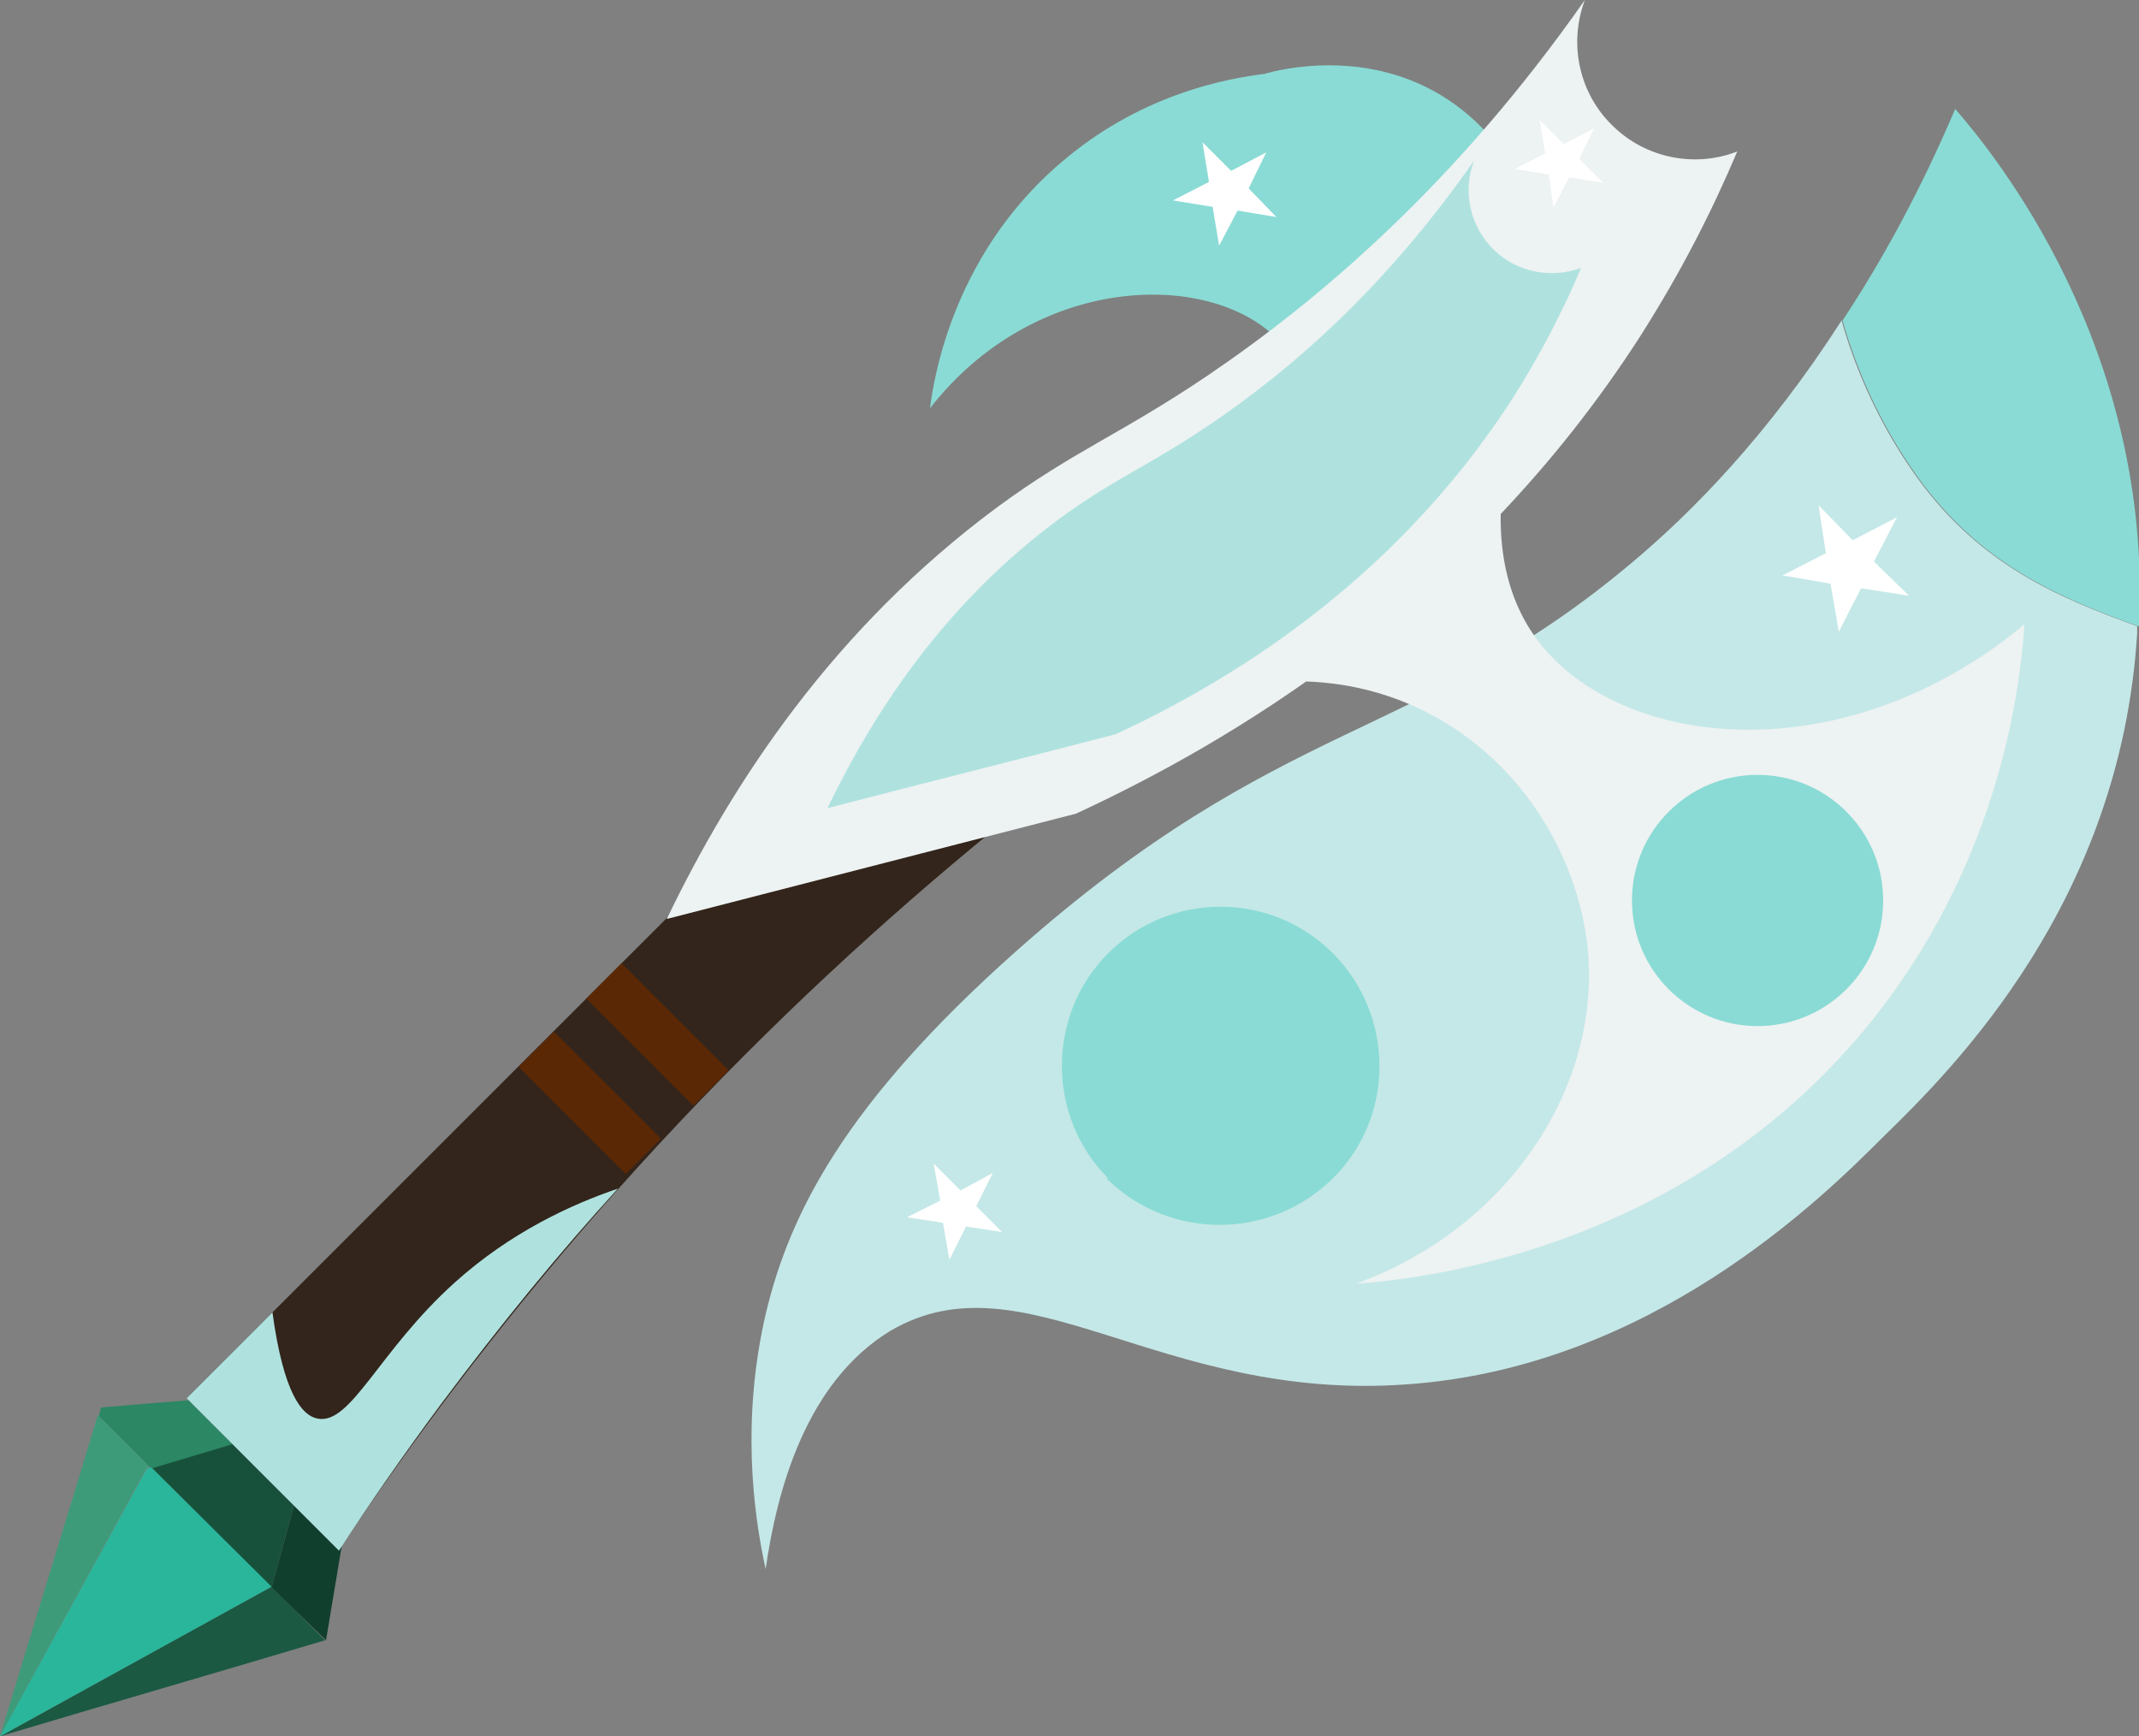 <?xml version="1.0" encoding="UTF-8"?>
<svg id="_Шар_2" data-name="Шар 2" xmlns="http://www.w3.org/2000/svg" viewBox="0 0 23.16 18.8">
  <rect x="0" y="0" width="23.16" height="18.8" fill="#808080" stroke="none"/>
  <g id="Axt">
    <g>
      <circle cx="13.23" cy="11.54" r="2.32" fill="#8adbd5"/>
      <polygon points="1.64 15.89 3.44 15.36 3.44 15.36 2.94 17.19 1.64 15.89" fill="#18513b"/>
      <path d="M1.64,15.89h-.05S0,18.8,0,18.8c.35-1.16,.71-2.32,1.06-3.48l.57,.57Z" fill="#3e9b7a"/>
      <path d="M1.09,15.24c.69-.06,1.37-.11,2.06-.17l.29,.29-1.8,.54-.57-.57s.02-.06,.02-.08Z" fill="#2b8764"/>
      <polygon points="3.44 15.36 3.86 15.78 3.53 17.76 2.94 17.19 3.44 15.36" fill="#113f2d"/>
      <path d="M0,18.8l2.94-1.62,.58,.58c-1.17,.35-2.35,.69-3.52,1.04Z" fill="#1b5943"/>
      <polygon points="1.59 15.9 1.64 15.89 2.94 17.18 0 18.8 1.59 15.9" fill="#29b69b"/>
      <polyline points="3.29 15.51 3.14 15.66 3.09 15.71" fill="none"/>
      <path d="M3.67,16.79l-1.65-1.65L11.87,5.29l1.65,1.65c-2.13,1.43-4.65,3.44-7.07,6.21-1.09,1.25-2.01,2.48-2.78,3.63Z" fill="#33251b"/>
      <path d="M23.14,6.86s0-.06,0-.08c-.85-.31-1.75-.67-2.46-1.72-.32-.47-.58-1.02-.74-1.59-.79,1.23-1.61,2.07-2.28,2.63-2.3,1.93-3.78,1.64-6.67,4.21-1.83,1.63-2.44,2.82-2.7,3.92-.26,1.13-.14,2.12,0,2.76,.12-.84,.43-2.02,1.35-2.58,1.45-.85,2.91,.77,5.58,.58,2.66-.18,4.52-2.03,5.17-2.68,.76-.74,2.57-2.54,2.75-5.45Zm-11.14,5.9c-.67-.67-.67-1.77,0-2.44s1.76-.67,2.43,0,.68,1.77,0,2.44-1.77,.67-2.45,0Z" fill="#c4e8e7"/>
      <path d="M12.91,7.56c.25-.08,1.3-.42,2.43,.1,1.1,.51,1.74,1.58,1.85,2.6,.15,1.51-.86,3.04-2.51,3.64,.53-.04,3.48-.28,5.54-2.79,1.42-1.74,1.65-3.62,1.7-4.35-2,1.66-4.46,1.34-5.31,.12-.83-1.19,.02-2.99,.07-3.09l-3.77,3.77Z" fill="#edf2f2"/>
      <path d="M10.07,4.42c1.13-1.45,3-1.5,3.75-.76,.74,.74,.7,2.62-.76,3.75l3.62-3.62c.24-1.08-.17-2.16-1-2.71-.86-.57-1.82-.33-1.99-.28-.4,.05-1.29,.21-2.13,.9-1.23,1-1.45,2.39-1.49,2.72Z" fill="#8adbd5"/>
      <path d="M17.16,0c-.18,.48-.06,1.02,.31,1.37,.35,.34,.88,.45,1.34,.27-.27,.64-.61,1.31-1.05,2-1.87,2.91-4.49,4.42-6.11,5.17-1.48,.38-2.95,.76-4.43,1.14,.71-1.48,1.81-3.15,3.58-4.46,.83-.61,1.32-.78,2.27-1.42,1.24-.84,2.71-2.1,4.09-4.07Z" fill="#edf2f2"/>
      <path d="M15.96,1.74c-.13,.34-.04,.72,.22,.97,.25,.24,.62,.31,.94,.19-.19,.45-.43,.92-.74,1.41-1.32,2.05-3.16,3.11-4.3,3.64-1.04,.27-2.08,.53-3.12,.8,.5-1.04,1.27-2.22,2.52-3.14,.59-.43,.93-.55,1.6-1,.88-.59,1.91-1.48,2.88-2.87Z" fill="#afe2df"/>
      <path d="M23.15,6.78c-.85-.31-1.75-.67-2.46-1.72-.32-.47-.58-1.02-.74-1.59,.43-.65,.84-1.4,1.22-2.29,.41,.47,2.14,2.58,1.99,5.6Z" fill="#8adbd5"/>
      <circle cx="19.03" cy="9.75" r="1.36" fill="#8adbd5"/>
      <path d="M2.02,15.14l1.65,1.65c.33-.51,.7-1.04,1.1-1.58,.65-.87,1.29-1.65,1.92-2.34-.5,.17-1.16,.47-1.77,1.02-.82,.74-1.12,1.54-1.48,1.47-.17-.03-.37-.27-.49-1.15l-.93,.93Z" fill="#afe2df"/>
      <polygon points="20.54 5.6 20.29 6.08 20.67 6.45 20.15 6.37 19.91 6.84 19.82 6.32 19.3 6.23 19.77 5.99 19.69 5.47 20.06 5.85 20.54 5.6" fill="#fff"/>
      <polygon points="10.75 12.7 10.57 13.06 10.85 13.34 10.46 13.28 10.28 13.64 10.21 13.24 9.82 13.18 10.18 13 10.11 12.6 10.4 12.89 10.75 12.7" fill="#fff"/>
      <polygon points="13.71 1.65 13.52 2.04 13.82 2.35 13.4 2.28 13.2 2.66 13.13 2.24 12.7 2.17 13.09 1.97 13.02 1.54 13.33 1.85 13.71 1.65" fill="#fff"/>
      <polygon points="17.26 1.39 17.1 1.72 17.36 1.98 16.99 1.92 16.82 2.25 16.77 1.89 16.4 1.83 16.73 1.66 16.67 1.3 16.93 1.56 17.26 1.39" fill="#fff"/>
      <rect x="6.3" y="10.94" width="1.64" height=".54" transform="translate(10.01 -1.76) rotate(45)" fill="#5b2806"/>
      <rect x="5.57" y="11.67" width="1.64" height=".54" transform="translate(10.31 -1.02) rotate(45)" fill="#5b2806"/>
    </g>
  </g>
</svg>